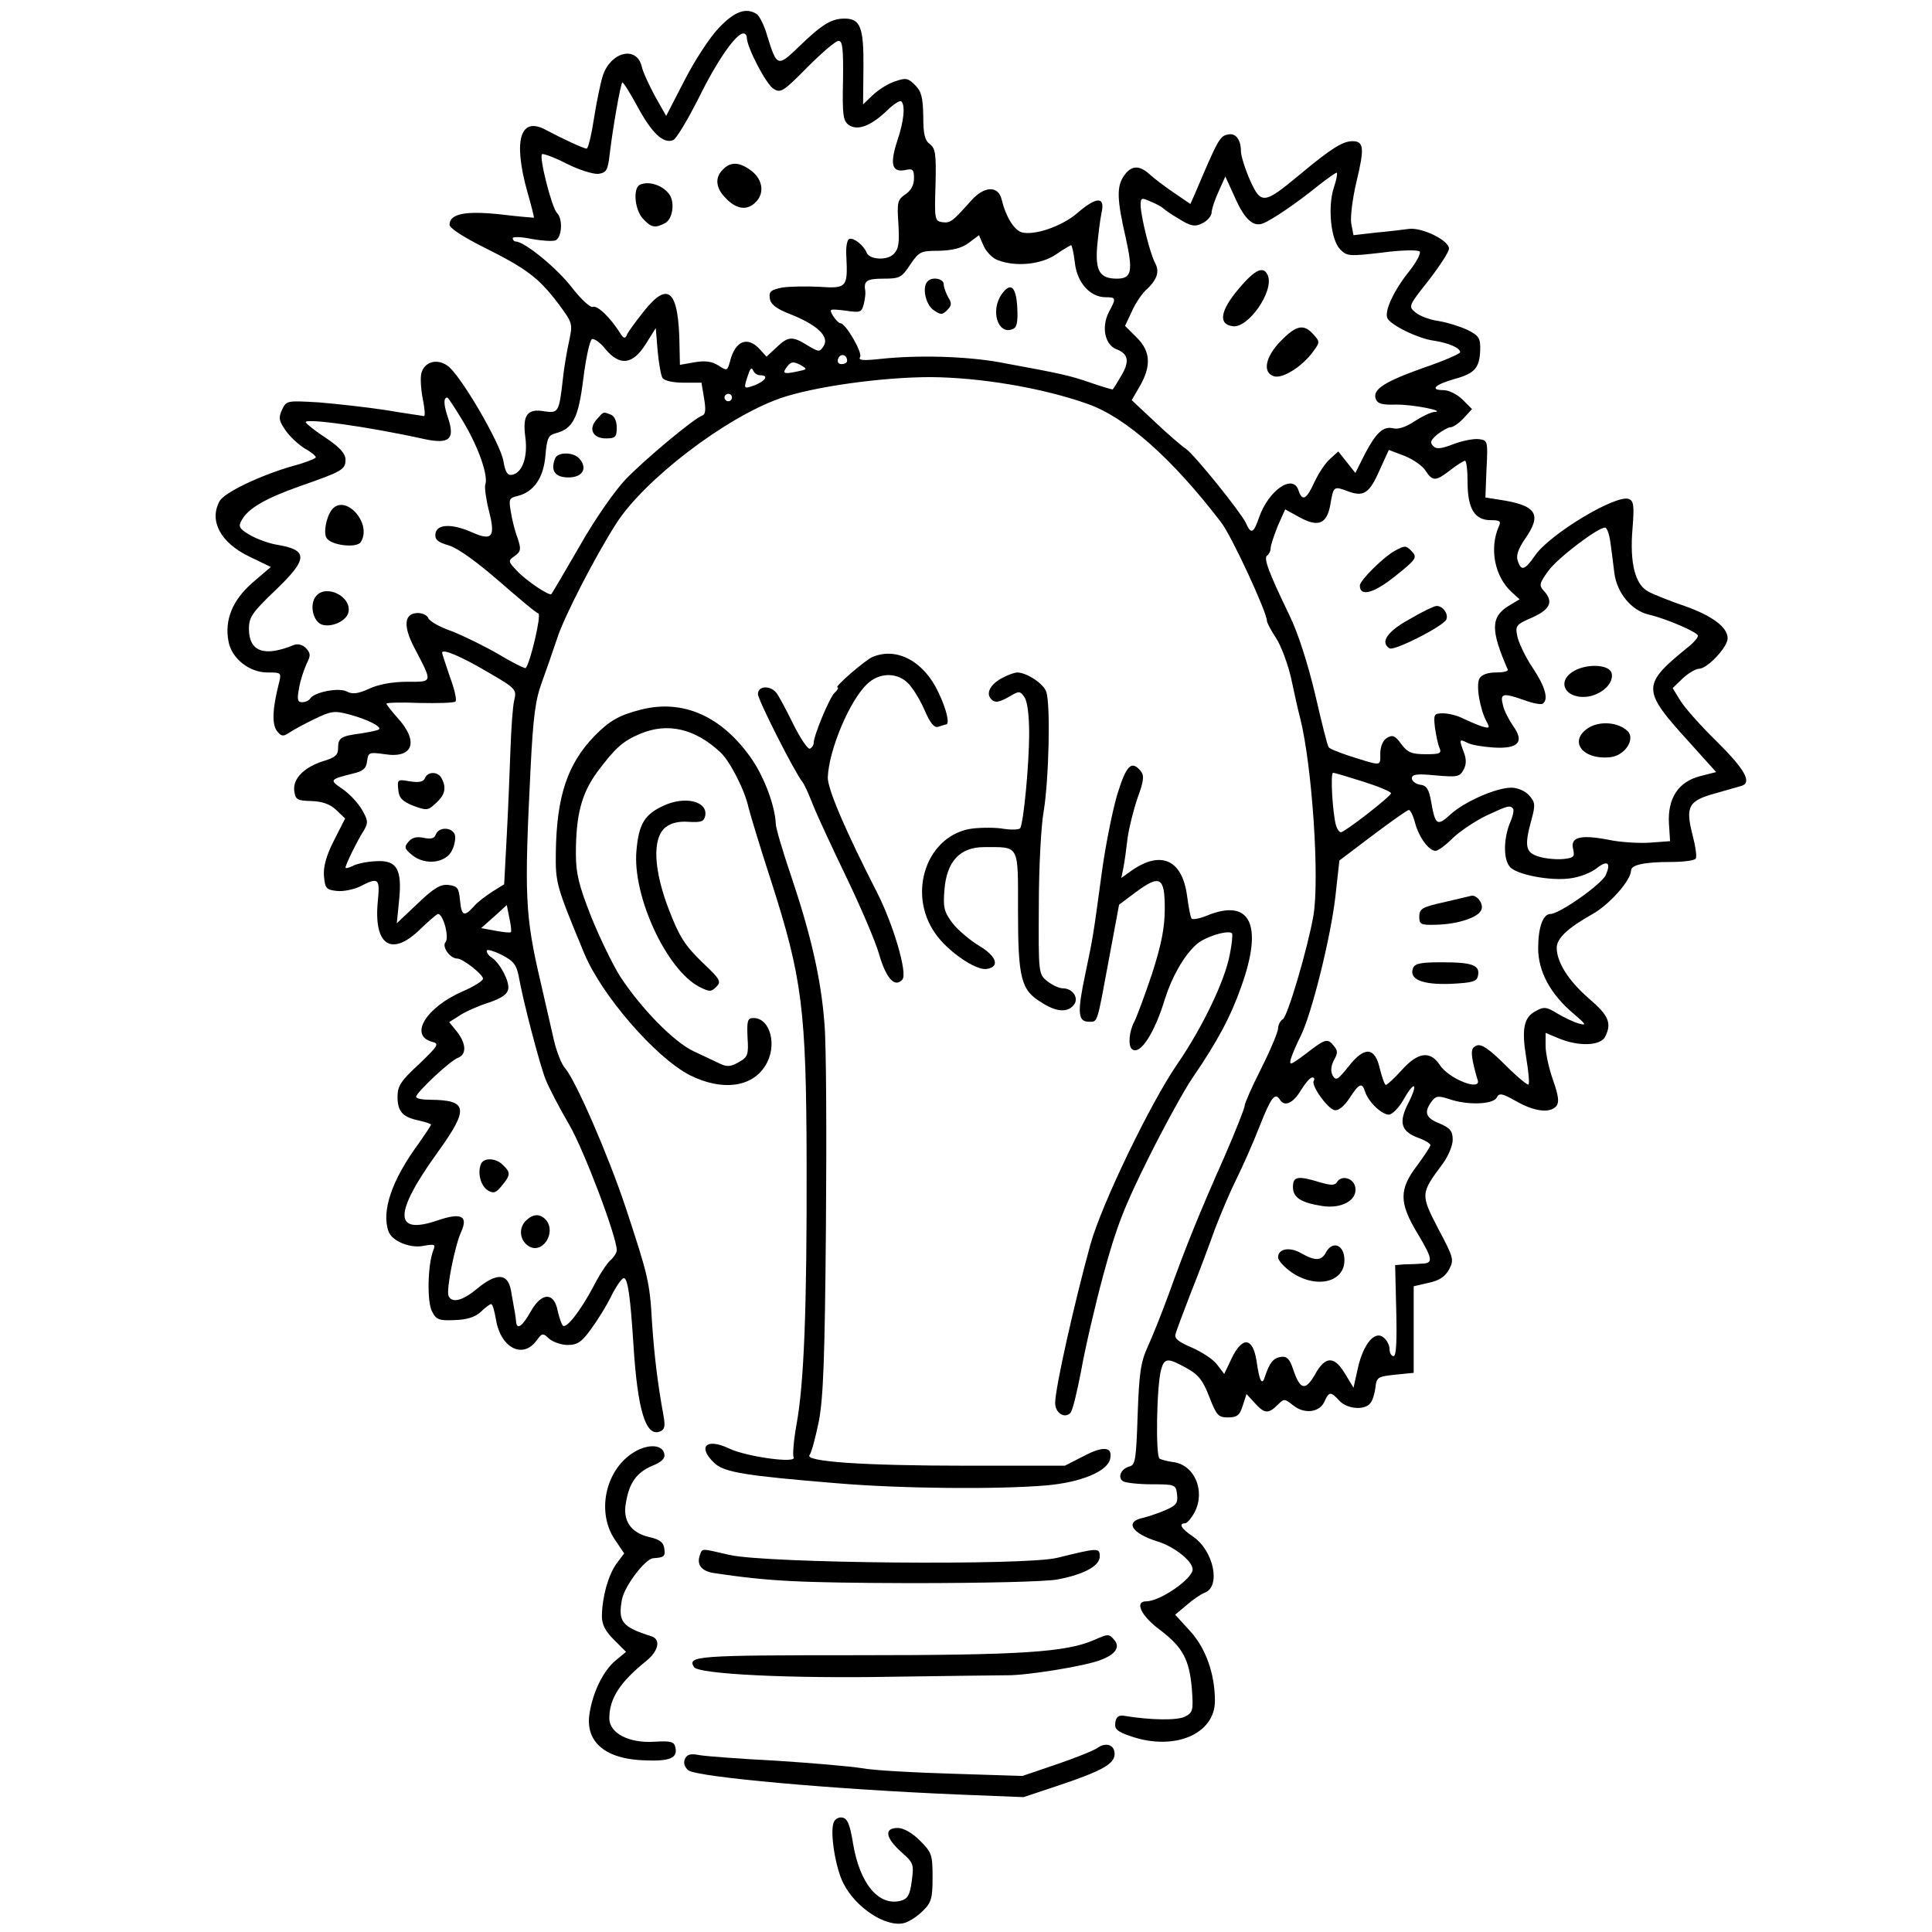 <?xml version="1.0" standalone="no"?>
<!DOCTYPE svg PUBLIC "-//W3C//DTD SVG 20010904//EN"
 "http://www.w3.org/TR/2001/REC-SVG-20010904/DTD/svg10.dtd">
<svg version="1.0" xmlns="http://www.w3.org/2000/svg"
 width="520pt" height="520pt" viewBox="0 0 520 520"
 preserveAspectRatio="xMidYMid meet">
<g transform="translate(0,520) scale(0.1,-0.1)"
fill="#000000" stroke="none">
<path d="M1934 5124 c-24 -25 -65 -88 -92 -141 l-49 -95 -30 53 c-16 30 -33
66 -36 81 -14 55 -82 39 -104 -24 -6 -18 -17 -70 -24 -115 -7 -46 -16 -83 -20
-83 -8 0 -66 27 -111 51 -68 36 -87 -29 -49 -166 11 -38 19 -70 18 -71 -1 0
-42 3 -90 9 -94 10 -137 2 -137 -28 0 -9 37 -33 93 -61 114 -57 146 -81 198
-149 40 -54 41 -55 31 -102 -6 -27 -14 -73 -17 -103 -10 -89 -12 -93 -50 -87
-46 8 -59 -10 -51 -70 7 -53 -8 -96 -36 -101 -12 -2 -18 7 -23 37 -8 48 -118
236 -151 257 -29 20 -62 10 -70 -21 -3 -13 -1 -44 4 -69 5 -25 7 -46 3 -46 -3
1 -49 7 -101 16 -52 8 -134 17 -182 21 -86 5 -87 5 -99 -20 -10 -22 -8 -30 10
-56 12 -17 35 -38 51 -48 17 -9 30 -20 30 -24 0 -3 -27 -14 -61 -23 -88 -25
-186 -72 -198 -95 -29 -53 3 -112 80 -149 l58 -28 -49 -42 c-54 -47 -76 -100
-65 -158 8 -46 56 -84 105 -84 38 0 38 0 30 -32 -17 -68 -18 -106 -5 -125 12
-15 17 -16 32 -6 10 7 41 24 68 37 46 22 54 24 95 13 49 -13 88 -33 80 -40 -3
-3 -24 -7 -48 -11 -55 -7 -62 -12 -62 -40 0 -18 -8 -25 -38 -34 -52 -16 -84
-47 -80 -80 3 -24 7 -27 46 -28 29 -1 50 -8 67 -24 l24 -23 -30 -59 c-21 -41
-29 -71 -27 -96 3 -33 6 -37 35 -40 17 -2 45 4 62 12 50 26 54 22 48 -39 -12
-120 37 -152 115 -75 23 22 44 40 47 40 14 0 31 -63 20 -76 -10 -12 12 -44 32
-44 15 0 69 -43 69 -54 0 -6 -24 -21 -54 -34 -99 -43 -146 -119 -83 -136 20
-5 17 -10 -35 -60 -49 -45 -58 -59 -58 -88 0 -40 14 -55 58 -64 18 -4 32 -9
32 -11 0 -3 -16 -26 -34 -52 -72 -98 -100 -182 -80 -236 10 -26 59 -46 95 -38
29 5 32 4 25 -13 -15 -39 -17 -139 -3 -164 11 -22 19 -25 61 -23 33 1 55 8 70
22 12 12 25 21 28 21 4 0 9 -19 13 -42 13 -77 73 -107 110 -55 14 19 16 20 33
4 10 -9 33 -17 50 -17 26 0 38 8 63 43 17 23 42 63 55 90 13 26 28 47 33 47
11 0 18 -54 26 -180 11 -175 33 -248 71 -233 13 5 15 14 10 42 -16 87 -25 163
-31 251 -6 110 -11 128 -71 310 -47 141 -134 341 -163 375 -10 11 -23 45 -30
75 -7 30 -23 101 -36 157 -42 180 -44 232 -27 573 7 141 13 187 31 235 12 33
30 85 40 115 19 60 103 222 159 310 76 119 294 286 442 338 89 31 273 57 405
57 134 -1 301 -29 422 -72 103 -36 228 -147 359 -318 28 -35 124 -243 124
-266 0 -5 11 -26 25 -47 13 -20 31 -68 40 -107 8 -38 19 -88 25 -110 32 -130
52 -432 35 -530 -15 -86 -69 -270 -82 -278 -7 -4 -13 -16 -13 -25 0 -9 -20
-57 -45 -107 -25 -49 -45 -95 -45 -101 0 -7 -25 -70 -56 -141 -64 -144 -102
-237 -149 -368 -18 -49 -43 -112 -56 -140 -19 -42 -23 -71 -27 -184 -4 -119
-6 -134 -22 -138 -23 -6 -33 -30 -17 -40 7 -4 41 -8 77 -8 63 0 65 -1 68 -27
3 -23 -2 -30 -30 -42 -18 -8 -45 -17 -60 -21 -52 -10 -33 -42 38 -64 45 -14
94 -53 94 -75 0 -25 -87 -86 -125 -86 -32 0 -14 -39 36 -76 63 -48 80 -80 87
-160 4 -57 3 -63 -18 -74 -20 -11 -93 -10 -165 2 -14 2 -21 -3 -23 -18 -3 -18
5 -25 44 -38 116 -39 224 7 224 96 0 72 -24 140 -65 186 l-42 46 31 26 c17 15
38 29 48 33 45 16 25 114 -32 152 -30 20 -39 35 -20 35 5 0 17 14 26 31 29 58
-2 128 -60 134 -14 2 -29 6 -35 9 -11 7 -8 194 4 239 9 33 18 33 70 4 31 -17
43 -33 60 -77 19 -49 24 -55 50 -55 25 0 32 6 40 32 l10 31 22 -24 c26 -29 37
-30 61 -6 18 18 19 18 42 0 30 -25 72 -20 85 10 12 27 17 27 40 2 20 -22 67
-27 83 -7 6 6 12 26 14 42 3 28 6 30 53 35 l50 5 0 117 0 116 39 9 c29 6 45
16 56 36 14 26 13 31 -29 110 -48 93 -48 94 13 176 14 19 26 48 26 63 0 24 -7
32 -35 44 -38 15 -43 30 -22 59 12 16 18 16 47 7 48 -17 117 -15 128 3 7 14
14 13 53 -9 49 -28 91 -33 108 -13 8 10 6 28 -9 70 -11 31 -20 72 -20 92 l0
35 36 -15 c53 -22 111 -20 124 4 19 37 10 58 -44 104 -54 47 -86 97 -86 136 0
25 29 53 95 90 47 26 105 92 105 118 0 15 35 23 107 23 34 0 64 4 67 9 4 5 -1
35 -9 66 -19 75 -10 90 63 110 31 9 63 18 70 20 28 9 8 45 -68 120 -45 44 -89
94 -99 112 l-19 31 27 26 c15 14 35 26 44 26 22 0 77 58 77 82 0 30 -42 61
-116 87 -38 13 -81 30 -96 38 -37 18 -52 77 -44 171 5 61 3 74 -10 79 -34 13
-214 -95 -253 -153 -27 -39 -37 -42 -46 -13 -5 14 2 33 20 59 46 66 31 90 -69
105 l-38 6 3 77 c4 75 3 77 -20 80 -13 2 -44 -4 -68 -13 -34 -13 -47 -15 -56
-5 -9 9 -6 16 12 31 13 10 29 19 35 19 7 0 23 11 35 24 l23 25 -25 25 c-15 15
-38 26 -52 26 -38 0 -23 15 30 30 55 15 67 30 69 77 1 33 -3 39 -34 55 -19 9
-54 20 -78 24 -23 3 -52 14 -62 23 -20 16 -19 18 35 86 30 39 55 77 55 86 0
22 -72 57 -107 53 -16 -2 -55 -7 -89 -10 l-61 -7 -6 31 c-3 17 3 66 14 113 22
91 20 109 -11 109 -26 0 -58 -20 -143 -91 -95 -79 -103 -80 -133 -13 -13 30
-24 65 -24 77 0 31 -14 50 -35 45 -22 -4 -27 -14 -89 -160 l-12 -27 -44 30
c-25 17 -54 39 -66 50 -27 25 -49 24 -68 -3 -21 -29 -20 -64 4 -168 20 -91 16
-110 -24 -110 -46 0 -58 21 -53 86 3 32 8 74 12 92 10 44 -14 43 -66 -2 -42
-36 -117 -61 -150 -51 -20 7 -42 42 -53 88 -9 38 -47 37 -83 -4 -49 -55 -55
-60 -77 -57 -20 3 -21 8 -18 100 2 83 0 98 -15 110 -14 10 -18 27 -18 76 -1
50 -5 66 -22 83 -19 19 -25 20 -54 10 -19 -6 -45 -23 -60 -37 l-26 -25 1 99
c1 108 -8 132 -51 132 -35 0 -61 -16 -121 -74 -59 -57 -61 -57 -87 28 -8 28
-21 53 -28 58 -29 19 -61 7 -103 -38z m76 -25 c0 -26 52 -126 72 -138 19 -12
26 -8 91 58 39 39 76 71 84 71 11 0 13 -22 12 -106 -2 -92 0 -109 15 -120 24
-17 60 -3 103 38 18 18 36 29 39 25 11 -11 7 -53 -11 -106 -20 -62 -15 -85 20
-79 22 5 25 2 25 -22 0 -18 -8 -33 -23 -43 -21 -14 -23 -21 -19 -79 3 -52 1
-68 -13 -82 -18 -18 -66 -15 -73 5 -7 18 -34 40 -46 36 -6 -2 -10 -22 -8 -48
4 -82 1 -86 -72 -81 -36 2 -82 1 -101 -2 -30 -6 -36 -11 -33 -29 2 -16 17 -28
56 -43 71 -28 105 -60 89 -85 -11 -17 -12 -17 -43 1 -41 26 -53 25 -84 -5
l-27 -25 -18 20 c-33 36 -66 23 -80 -32 -7 -26 -8 -27 -31 -12 -17 11 -35 14
-64 9 l-40 -7 -1 49 c-2 153 -30 179 -97 94 -22 -28 -43 -56 -45 -63 -4 -10
-9 -9 -17 4 -26 42 -62 77 -74 72 -7 -3 -33 21 -59 55 -41 52 -126 121 -149
121 -4 0 -8 4 -8 9 0 4 22 4 50 -2 27 -5 56 -7 65 -4 17 7 21 57 4 74 -14 14
-49 152 -40 158 4 2 34 -9 67 -26 32 -16 70 -28 84 -27 22 3 26 9 31 53 8 68
29 189 34 193 2 2 21 -28 42 -67 38 -70 69 -99 95 -88 8 3 38 53 68 112 50
102 101 175 121 175 5 0 9 -5 9 -11z m1580 -404 c-17 -52 -8 -141 17 -166 18
-19 25 -19 112 -9 51 7 97 8 102 3 4 -4 -8 -28 -28 -53 -41 -51 -67 -106 -59
-126 7 -18 84 -56 126 -61 38 -6 70 -19 70 -31 0 -4 -43 -23 -96 -41 -107 -38
-141 -59 -131 -85 5 -13 18 -16 54 -15 44 1 140 -18 102 -20 -9 -1 -32 -12
-52 -25 -22 -15 -44 -22 -56 -19 -28 7 -47 -11 -78 -70 l-25 -50 -23 29 -23
29 -22 -20 c-13 -11 -31 -39 -42 -62 -21 -47 -33 -54 -43 -23 -15 46 -80 1
-106 -72 -15 -44 -22 -47 -36 -15 -14 29 -137 182 -161 199 -11 7 -48 39 -83
72 l-63 59 22 38 c31 54 29 94 -9 131 l-31 31 18 38 c9 21 26 46 36 56 32 29
40 51 27 75 -14 26 -38 124 -39 155 0 21 2 22 28 10 15 -6 29 -14 32 -17 3 -3
22 -17 43 -29 32 -20 43 -22 63 -12 13 6 24 19 25 28 0 10 9 36 19 58 l18 40
26 -57 c26 -59 50 -80 76 -69 25 10 92 56 145 99 28 22 52 39 53 37 2 -2 -1
-20 -8 -40z m-905 -195 c49 -19 117 -12 157 15 20 14 39 25 41 25 2 0 7 -21
10 -47 6 -54 41 -93 83 -93 28 0 29 -2 8 -41 -20 -40 -10 -87 21 -99 32 -12
36 -33 13 -71 -11 -19 -21 -35 -23 -37 -1 -1 -28 7 -60 18 -58 20 -77 24 -245
55 -90 16 -218 20 -320 9 -47 -5 -61 -4 -55 5 7 12 -39 91 -53 91 -4 0 -13 9
-20 20 -11 19 -10 19 33 14 41 -6 44 -5 50 18 3 13 5 28 4 34 -5 28 3 34 49
34 44 0 49 3 72 38 24 35 28 37 77 37 37 1 61 7 80 21 l28 21 12 -28 c7 -16
24 -34 38 -39z m-902 -317 c5 -8 29 -13 57 -13 l48 0 7 -42 c5 -29 4 -43 -4
-46 -22 -7 -155 -118 -208 -173 -29 -31 -83 -108 -123 -179 -40 -69 -74 -127
-76 -129 -5 -6 -68 36 -93 63 -24 25 -24 27 -5 40 16 12 17 18 7 48 -7 18 -15
50 -18 70 -6 34 -5 38 18 43 44 11 70 49 75 109 4 47 8 55 28 60 46 12 61 41
74 147 7 55 17 102 23 106 5 3 22 -8 36 -26 39 -47 74 -43 109 13 l27 43 5
-61 c3 -33 9 -67 13 -73z m497 46 c0 -5 -7 -9 -15 -9 -9 0 -12 6 -9 15 6 15
24 11 24 -6z m-135 -29 c-37 -8 -41 -5 -25 15 10 12 16 12 34 3 20 -12 20 -12
-9 -18z m-99 -10 c24 0 15 -15 -15 -27 -31 -11 -31 -11 -15 35 4 11 8 13 11 5
3 -7 11 -13 19 -13z m-76 -60 c0 -5 -4 -10 -10 -10 -5 0 -10 5 -10 10 0 6 5
10 10 10 6 0 10 -4 10 -10z m-722 -67 c41 -69 67 -145 58 -168 -2 -7 2 -39 10
-70 18 -70 9 -82 -45 -58 -54 24 -95 23 -99 -3 -2 -16 5 -23 36 -32 24 -7 75
-44 135 -96 53 -46 100 -86 106 -87 9 -3 -22 -134 -34 -147 -2 -2 -35 14 -73
37 -38 22 -95 50 -126 62 -32 11 -60 27 -63 35 -3 8 -16 14 -28 14 -37 0 -41
-34 -10 -93 50 -96 51 -92 -19 -92 -39 0 -78 -7 -103 -19 -31 -14 -45 -15 -60
-7 -22 11 -87 -2 -98 -19 -4 -6 -13 -10 -22 -10 -12 0 -14 7 -8 38 3 20 13 49
20 65 12 23 11 29 -2 43 -9 9 -22 12 -32 8 -80 -33 -121 -18 -121 44 0 30 9
44 70 102 90 86 91 110 4 124 -22 4 -55 16 -73 27 -27 16 -30 22 -21 38 17 32
63 59 156 92 115 40 124 45 124 72 0 15 -15 33 -51 57 -28 18 -53 38 -56 43
-8 13 167 -11 320 -45 67 -14 82 0 63 57 -12 35 -13 55 -2 55 2 0 22 -30 44
-67z m2589 -130 c19 -29 27 -29 67 2 18 14 36 25 39 25 4 0 7 -26 7 -58 0 -71
19 -102 62 -102 25 0 29 -3 22 -17 -26 -60 -11 -135 35 -177 l21 -19 -30 -18
c-48 -30 -48 -65 -2 -171 2 -5 -12 -8 -32 -8 -22 0 -38 -6 -44 -16 -10 -18 1
-82 19 -116 10 -18 8 -19 -13 -13 -12 4 -35 14 -50 21 -15 8 -39 14 -54 14
-24 0 -26 -2 -22 -37 3 -21 8 -46 12 -55 7 -16 2 -18 -37 -18 -38 0 -49 5 -66
28 -16 22 -23 25 -38 16 -11 -7 -18 -23 -18 -43 0 -34 6 -34 -88 -4 -26 9 -49
18 -51 22 -3 3 -19 67 -36 141 -20 84 -46 166 -70 215 -57 118 -70 154 -59
160 5 4 9 12 9 20 0 7 9 34 19 59 l20 45 40 -22 c50 -27 73 -17 82 37 8 47 9
48 46 34 43 -16 58 -7 86 56 l25 55 42 -16 c23 -9 49 -27 57 -40z m497 -190
c3 -21 8 -59 11 -85 7 -54 46 -101 92 -112 48 -11 133 -48 133 -57 0 -5 -10
-17 -22 -27 -131 -106 -131 -117 -1 -260 l72 -80 -43 -11 c-59 -15 -88 -60
-84 -128 l3 -47 -54 -4 c-30 -2 -81 1 -113 8 -74 14 -102 7 -94 -25 5 -21 2
-24 -26 -27 -18 -2 -48 1 -65 6 -37 11 -41 27 -21 100 11 40 10 47 -7 66 -10
11 -31 20 -47 20 -41 0 -127 -38 -164 -72 -36 -33 -41 -29 -52 34 -6 34 -12
44 -30 46 -12 2 -22 10 -22 17 0 11 13 13 64 8 58 -5 65 -4 75 15 8 14 8 29 1
47 -13 35 -13 37 9 26 10 -6 42 -11 71 -13 67 -4 84 15 52 59 -11 16 -24 41
-27 56 -8 31 0 33 59 12 22 -8 43 -12 48 -9 17 11 7 46 -27 97 -19 28 -37 66
-41 84 -6 29 -4 32 40 51 49 22 58 43 31 72 -13 14 -12 20 12 53 24 34 133
117 153 117 5 0 11 -17 14 -37z m-3021 -352 c76 -44 78 -47 71 -76 -4 -16 -8
-75 -10 -130 -2 -55 -6 -160 -10 -233 l-7 -132 -32 -20 c-17 -11 -40 -28 -50
-40 -26 -29 -33 -25 -37 18 -3 32 -7 37 -30 40 -22 3 -40 -8 -84 -50 l-56 -53
6 60 c9 86 -6 111 -63 107 -24 -1 -52 -7 -62 -13 -11 -5 -19 -7 -19 -4 0 8 33
75 50 101 11 19 11 26 -6 55 -11 19 -35 44 -53 56 -35 24 -34 25 29 41 27 6
36 14 38 33 3 24 5 25 48 19 77 -12 92 35 33 99 -16 18 -29 35 -29 37 0 3 40
4 89 2 49 -1 93 0 97 4 4 4 -3 34 -15 66 -11 33 -21 62 -21 65 0 12 50 -9 123
-52z m2357 -295 c41 -13 74 -27 74 -31 -2 -10 -125 -105 -135 -105 -4 0 -10 8
-13 18 -9 30 -16 142 -8 142 4 0 41 -11 82 -24z m402 -72 c4 -3 0 -21 -8 -39
-17 -42 -18 -96 -1 -117 16 -22 111 -40 164 -32 24 3 55 15 69 26 30 24 41 17
26 -17 -11 -25 -125 -105 -149 -105 -20 0 -33 -36 -33 -92 0 -63 33 -124 96
-177 33 -28 35 -32 14 -26 -14 4 -40 16 -58 27 -29 18 -37 19 -58 7 -33 -17
-39 -48 -26 -127 6 -36 9 -68 6 -71 -2 -3 -31 21 -63 53 -42 42 -64 57 -76 52
-14 -5 -16 -14 -11 -42 4 -19 10 -42 13 -50 12 -33 -78 2 -102 40 -26 39 -59
34 -102 -14 -20 -22 -39 -40 -43 -40 -3 0 -10 19 -16 43 -13 59 -41 62 -84 7
-29 -36 -34 -40 -43 -25 -6 12 -5 25 3 41 11 19 11 26 0 39 -17 21 -22 20 -75
-21 -43 -32 -46 -33 -40 -12 4 13 16 40 26 60 29 58 80 262 93 373 l11 99 90
68 c49 37 93 68 97 68 4 0 12 -16 17 -36 11 -39 37 -74 55 -74 7 0 28 16 47
35 20 19 61 46 90 60 58 27 63 28 71 19z m-2697 -333 c-2 -2 -21 0 -42 4 l-38
7 35 31 34 31 7 -35 c4 -18 6 -36 4 -38z m21 -118 c11 -64 56 -236 72 -277 8
-21 37 -77 64 -123 41 -71 128 -302 128 -338 0 -7 -8 -19 -18 -28 -9 -8 -30
-40 -45 -70 -35 -66 -73 -114 -82 -105 -4 4 -10 22 -14 40 -10 51 -43 50 -72
-1 -23 -41 -38 -52 -40 -28 -1 12 -2 19 -14 85 -9 46 -39 47 -94 1 -38 -31
-66 -37 -74 -16 -6 17 17 133 34 171 20 44 0 53 -64 31 -118 -40 -118 19 2
185 84 117 80 139 -21 140 -21 0 -38 3 -38 8 0 11 92 98 113 105 23 9 22 38
-3 70 l-21 26 27 17 c14 10 50 26 78 35 36 12 52 23 54 38 3 21 -23 70 -45 84
-7 4 -13 12 -13 18 0 5 18 0 40 -11 32 -16 40 -27 46 -57z m2140 -282 c-8 -12
37 -75 56 -79 11 -2 26 11 40 32 26 40 34 44 42 18 9 -28 45 -62 64 -62 9 0
27 18 40 41 30 53 40 44 12 -11 -26 -51 -19 -75 26 -92 18 -6 34 -16 34 -20 0
-4 -16 -28 -35 -54 -50 -65 -50 -101 1 -185 40 -67 42 -79 12 -80 -13 -1 -34
-2 -48 -2 l-25 -2 3 -122 c2 -83 0 -123 -7 -123 -6 0 -11 8 -11 19 0 10 -7 24
-16 31 -23 20 -54 -16 -69 -81 l-12 -54 -23 38 c-29 48 -53 48 -81 -3 -26 -45
-40 -41 -59 16 -9 27 -17 34 -32 32 -21 -3 -31 -16 -43 -52 -8 -27 -15 -15
-23 41 -10 64 -38 67 -67 7 l-20 -42 -19 25 c-10 14 -41 34 -68 46 -36 15 -48
25 -44 36 2 9 21 59 41 111 21 52 50 130 65 172 16 42 42 103 58 135 16 32 44
95 62 141 31 79 42 93 55 72 12 -20 36 -9 56 25 12 19 25 35 31 35 5 0 7 -4 4
-9z"/>
<path d="M1946 4744 c-23 -22 -20 -51 9 -79 28 -29 57 -32 79 -9 24 23 19 60
-10 83 -32 25 -57 27 -78 5z"/>
<path d="M1723 4703 c-20 -8 -15 -67 7 -91 23 -25 33 -27 61 -12 19 11 26 54
11 76 -16 24 -54 38 -79 27z"/>
<path d="M3335 4424 c-51 -60 -57 -97 -17 -102 41 -6 110 92 95 135 -11 29
-34 19 -78 -33z"/>
<path d="M3447 4282 c-42 -43 -50 -86 -17 -95 23 -6 74 26 103 65 20 27 20 28
2 48 -26 29 -46 25 -88 -18z"/>
<path d="M2497 4443 c-16 -15 -6 -62 15 -77 20 -14 24 -14 37 -1 13 13 13 19
3 35 -6 11 -12 27 -12 35 0 15 -31 21 -43 8z"/>
<path d="M2696 4408 c-31 -44 -10 -110 29 -94 12 4 15 18 13 58 -3 57 -18 70
-42 36z"/>
<path d="M1606 4071 c-23 -25 -11 -51 25 -51 25 0 29 4 29 29 0 17 -6 31 -16
35 -21 8 -19 9 -38 -13z"/>
<path d="M1494 3966 c-13 -33 0 -51 36 -51 38 0 52 24 30 50 -16 19 -59 19
-66 1z"/>
<path d="M893 3828 c-15 -20 -23 -62 -14 -76 12 -20 81 -28 92 -11 32 50 -42
132 -78 87z"/>
<path d="M851 3596 c-19 -22 -9 -68 15 -77 26 -9 68 10 72 34 8 42 -60 75 -87
43z"/>
<path d="M3755 3718 c-30 -16 -95 -80 -95 -94 0 -30 35 -22 91 22 63 50 65 54
47 72 -14 14 -17 14 -43 0z"/>
<path d="M3793 3533 c-60 -33 -79 -62 -53 -78 12 -8 146 60 153 78 6 16 -11
37 -27 36 -6 0 -39 -16 -73 -36z"/>
<path d="M4238 3395 c-54 -30 -22 -81 41 -69 36 8 64 36 59 61 -4 24 -63 28
-100 8z"/>
<path d="M4277 3242 c-57 -35 -19 -88 57 -80 40 4 69 50 46 71 -25 23 -72 27
-103 9z"/>
<path d="M1144 3106 c-4 -10 -15 -13 -41 -9 -33 6 -34 5 -31 -23 2 -22 11 -31
41 -43 36 -13 39 -13 62 9 24 22 27 42 12 68 -11 16 -36 15 -43 -2z"/>
<path d="M1173 2954 c-4 -11 -13 -13 -33 -9 -18 4 -31 1 -41 -11 -12 -14 -10
-19 11 -36 35 -28 91 -21 107 14 7 14 10 33 7 42 -8 20 -43 21 -51 0z"/>
<path d="M3888 2772 c-60 -13 -68 -18 -68 -39 0 -21 4 -23 43 -22 62 1 121 21
125 43 4 16 -14 38 -28 35 -3 -1 -35 -8 -72 -17z"/>
<path d="M3803 2594 c-11 -30 25 -45 102 -42 59 3 70 6 73 22 6 28 -15 36 -96
36 -58 0 -74 -3 -79 -16z"/>
<path d="M1294 2066 c-9 -24 0 -58 19 -70 15 -9 22 -7 38 13 23 28 24 35 3 55
-19 20 -53 21 -60 2z"/>
<path d="M1415 1914 c-20 -20 -16 -53 8 -68 36 -23 75 35 47 70 -16 18 -35 18
-55 -2z"/>
<path d="M3480 2005 c0 -28 21 -42 79 -51 51 -8 94 15 89 49 -3 25 -36 36 -49
16 -6 -10 -16 -10 -47 -1 -59 18 -72 16 -72 -13z"/>
<path d="M3570 1831 c-13 -25 -29 -26 -68 -4 -31 18 -62 12 -62 -11 0 -9 17
-27 37 -41 70 -47 149 -24 141 42 -4 34 -32 42 -48 14z"/>
<path d="M2349 3432 c-20 -8 -105 -82 -95 -82 4 0 1 -7 -8 -15 -14 -14 -56
-115 -56 -135 0 -5 -4 -12 -10 -15 -5 -3 -25 26 -45 66 -19 39 -40 78 -46 85
-17 20 -49 18 -49 -4 0 -16 99 -211 120 -237 5 -6 17 -33 28 -61 11 -28 52
-116 90 -195 38 -79 78 -172 88 -207 19 -66 43 -92 63 -68 14 17 -25 149 -69
235 -83 162 -133 278 -132 309 3 74 59 207 106 251 31 30 77 32 107 5 12 -10
33 -43 46 -72 17 -40 28 -52 39 -48 9 3 18 6 20 6 11 0 2 40 -20 86 -39 84
-112 123 -177 96z"/>
<path d="M2701 3377 c-35 -17 -49 -43 -33 -59 10 -10 19 -9 45 5 30 18 32 18
44 1 8 -11 13 -48 13 -98 0 -83 -15 -240 -24 -255 -3 -4 -22 -5 -43 -2 -21 4
-59 4 -86 1 -121 -16 -177 -172 -100 -282 32 -47 108 -100 138 -96 37 5 28 34
-19 62 -25 15 -57 42 -72 61 -23 31 -26 42 -22 90 6 77 42 115 107 115 96 0
91 9 91 -171 0 -182 8 -214 63 -247 40 -26 70 -28 87 -7 15 18 -2 45 -30 45
-10 0 -28 9 -41 19 -24 19 -24 22 -23 203 0 100 6 215 13 254 14 83 19 288 7
322 -7 22 -53 52 -78 52 -7 0 -24 -6 -37 -13z"/>
<path d="M1725 3290 c-59 -15 -85 -30 -126 -72 -72 -75 -101 -162 -103 -313
-1 -82 1 -89 76 -270 47 -114 193 -282 285 -329 86 -43 167 -33 203 26 33 52
14 128 -32 128 -16 0 -18 -7 -16 -52 3 -47 1 -53 -24 -67 -21 -12 -31 -13 -50
-4 -13 6 -44 21 -70 33 -53 24 -142 115 -199 202 -20 32 -55 104 -78 161 -33
84 -41 116 -41 169 0 105 15 162 58 221 49 65 68 82 115 102 74 31 147 14 215
-49 26 -23 67 -103 77 -151 4 -16 31 -106 61 -198 83 -259 94 -343 95 -754 1
-397 -7 -596 -27 -706 -8 -44 -11 -84 -8 -89 11 -18 -126 1 -173 23 -62 30
-87 5 -40 -39 26 -25 85 -34 327 -54 175 -15 438 -17 566 -6 93 8 166 38 172
72 7 32 -18 35 -71 7 l-51 -26 -261 0 c-283 0 -441 11 -426 29 5 6 16 47 25
91 12 64 16 169 19 525 2 245 1 490 -4 545 -9 119 -36 238 -90 398 -22 65 -41
128 -41 140 -2 47 -30 123 -64 173 -80 116 -185 163 -299 134z"/>
<path d="M3006 3058 c-13 -46 -31 -137 -40 -203 -24 -176 -23 -172 -45 -277
-22 -104 -20 -128 10 -128 24 0 21 -8 54 170 l27 145 44 33 c66 49 79 42 79
-43 0 -52 -9 -97 -34 -175 -19 -57 -41 -116 -48 -130 -14 -26 -17 -63 -7 -73
21 -20 61 40 90 136 18 57 50 114 83 144 22 21 86 41 97 31 2 -3 0 -28 -6 -57
-13 -71 -75 -199 -142 -296 -72 -105 -202 -374 -233 -484 -43 -156 -95 -387
-95 -427 0 -27 25 -43 41 -27 6 6 18 57 29 114 10 57 37 174 60 259 35 129 56
182 122 315 44 88 97 184 117 213 68 99 104 167 132 247 60 167 24 239 -94
190 -20 -8 -38 -11 -40 -7 -3 4 -8 31 -12 61 -13 97 -70 123 -149 68 l-28 -20
6 29 c3 16 8 52 11 79 4 28 16 76 27 108 17 46 18 60 8 72 -25 30 -39 15 -64
-67z"/>
<path d="M1785 3031 c-50 -23 -66 -49 -72 -121 -11 -122 81 -320 169 -366 28
-14 32 -14 46 0 14 14 11 20 -40 68 -45 44 -60 68 -87 138 -42 108 -46 194
-10 223 15 12 35 17 63 15 33 -2 41 1 44 16 8 39 -54 55 -113 27z"/>
<path d="M1701 1288 c-73 -49 -95 -160 -46 -232 l25 -37 -21 -28 c-22 -31 -38
-88 -39 -140 0 -24 9 -41 33 -65 l32 -32 -29 -24 c-33 -28 -62 -87 -70 -147
-9 -73 45 -118 149 -121 67 -3 89 6 83 34 -3 16 -11 19 -58 16 -69 -4 -120 24
-120 63 0 53 28 97 100 155 33 27 39 58 13 66 -79 25 -90 39 -79 99 7 36 62
109 84 111 30 2 33 5 30 26 -2 17 -13 25 -41 31 -50 12 -72 45 -62 94 9 53 29
80 71 98 25 10 35 20 32 32 -5 27 -49 27 -87 1z"/>
<path d="M1884 1015 c-10 -26 4 -44 38 -49 148 -22 224 -26 528 -27 204 0 367
4 397 10 73 14 113 37 113 62 0 24 -5 23 -115 -4 -84 -21 -783 -15 -882 8 -78
18 -72 18 -79 0z"/>
<path d="M2945 786 c-76 -33 -195 -41 -637 -41 -435 0 -459 -2 -440 -32 12
-19 257 -31 532 -26 146 2 285 4 310 4 52 -1 212 25 252 41 40 15 53 34 38 53
-15 18 -17 18 -55 1z"/>
<path d="M2953 495 c-10 -7 -60 -27 -110 -44 l-91 -31 -189 6 c-103 3 -213 9
-244 15 -31 5 -135 14 -230 20 -96 5 -189 12 -206 15 -25 5 -34 2 -40 -11 -4
-11 0 -22 10 -30 25 -18 388 -51 727 -65 l175 -7 99 33 c113 38 146 57 146 83
0 25 -23 33 -47 16z"/>
<path d="M2244 295 c-11 -26 5 -124 26 -164 33 -66 115 -119 163 -107 13 3 36
18 50 32 24 23 27 35 27 91 0 61 -2 67 -34 99 -21 21 -44 34 -60 34 -37 0 -33
-26 9 -64 34 -30 35 -33 29 -79 -5 -38 -11 -48 -30 -53 -59 -15 -110 46 -128
154 -8 50 -15 68 -29 70 -9 2 -20 -4 -23 -13z"/>
</g>
</svg>
